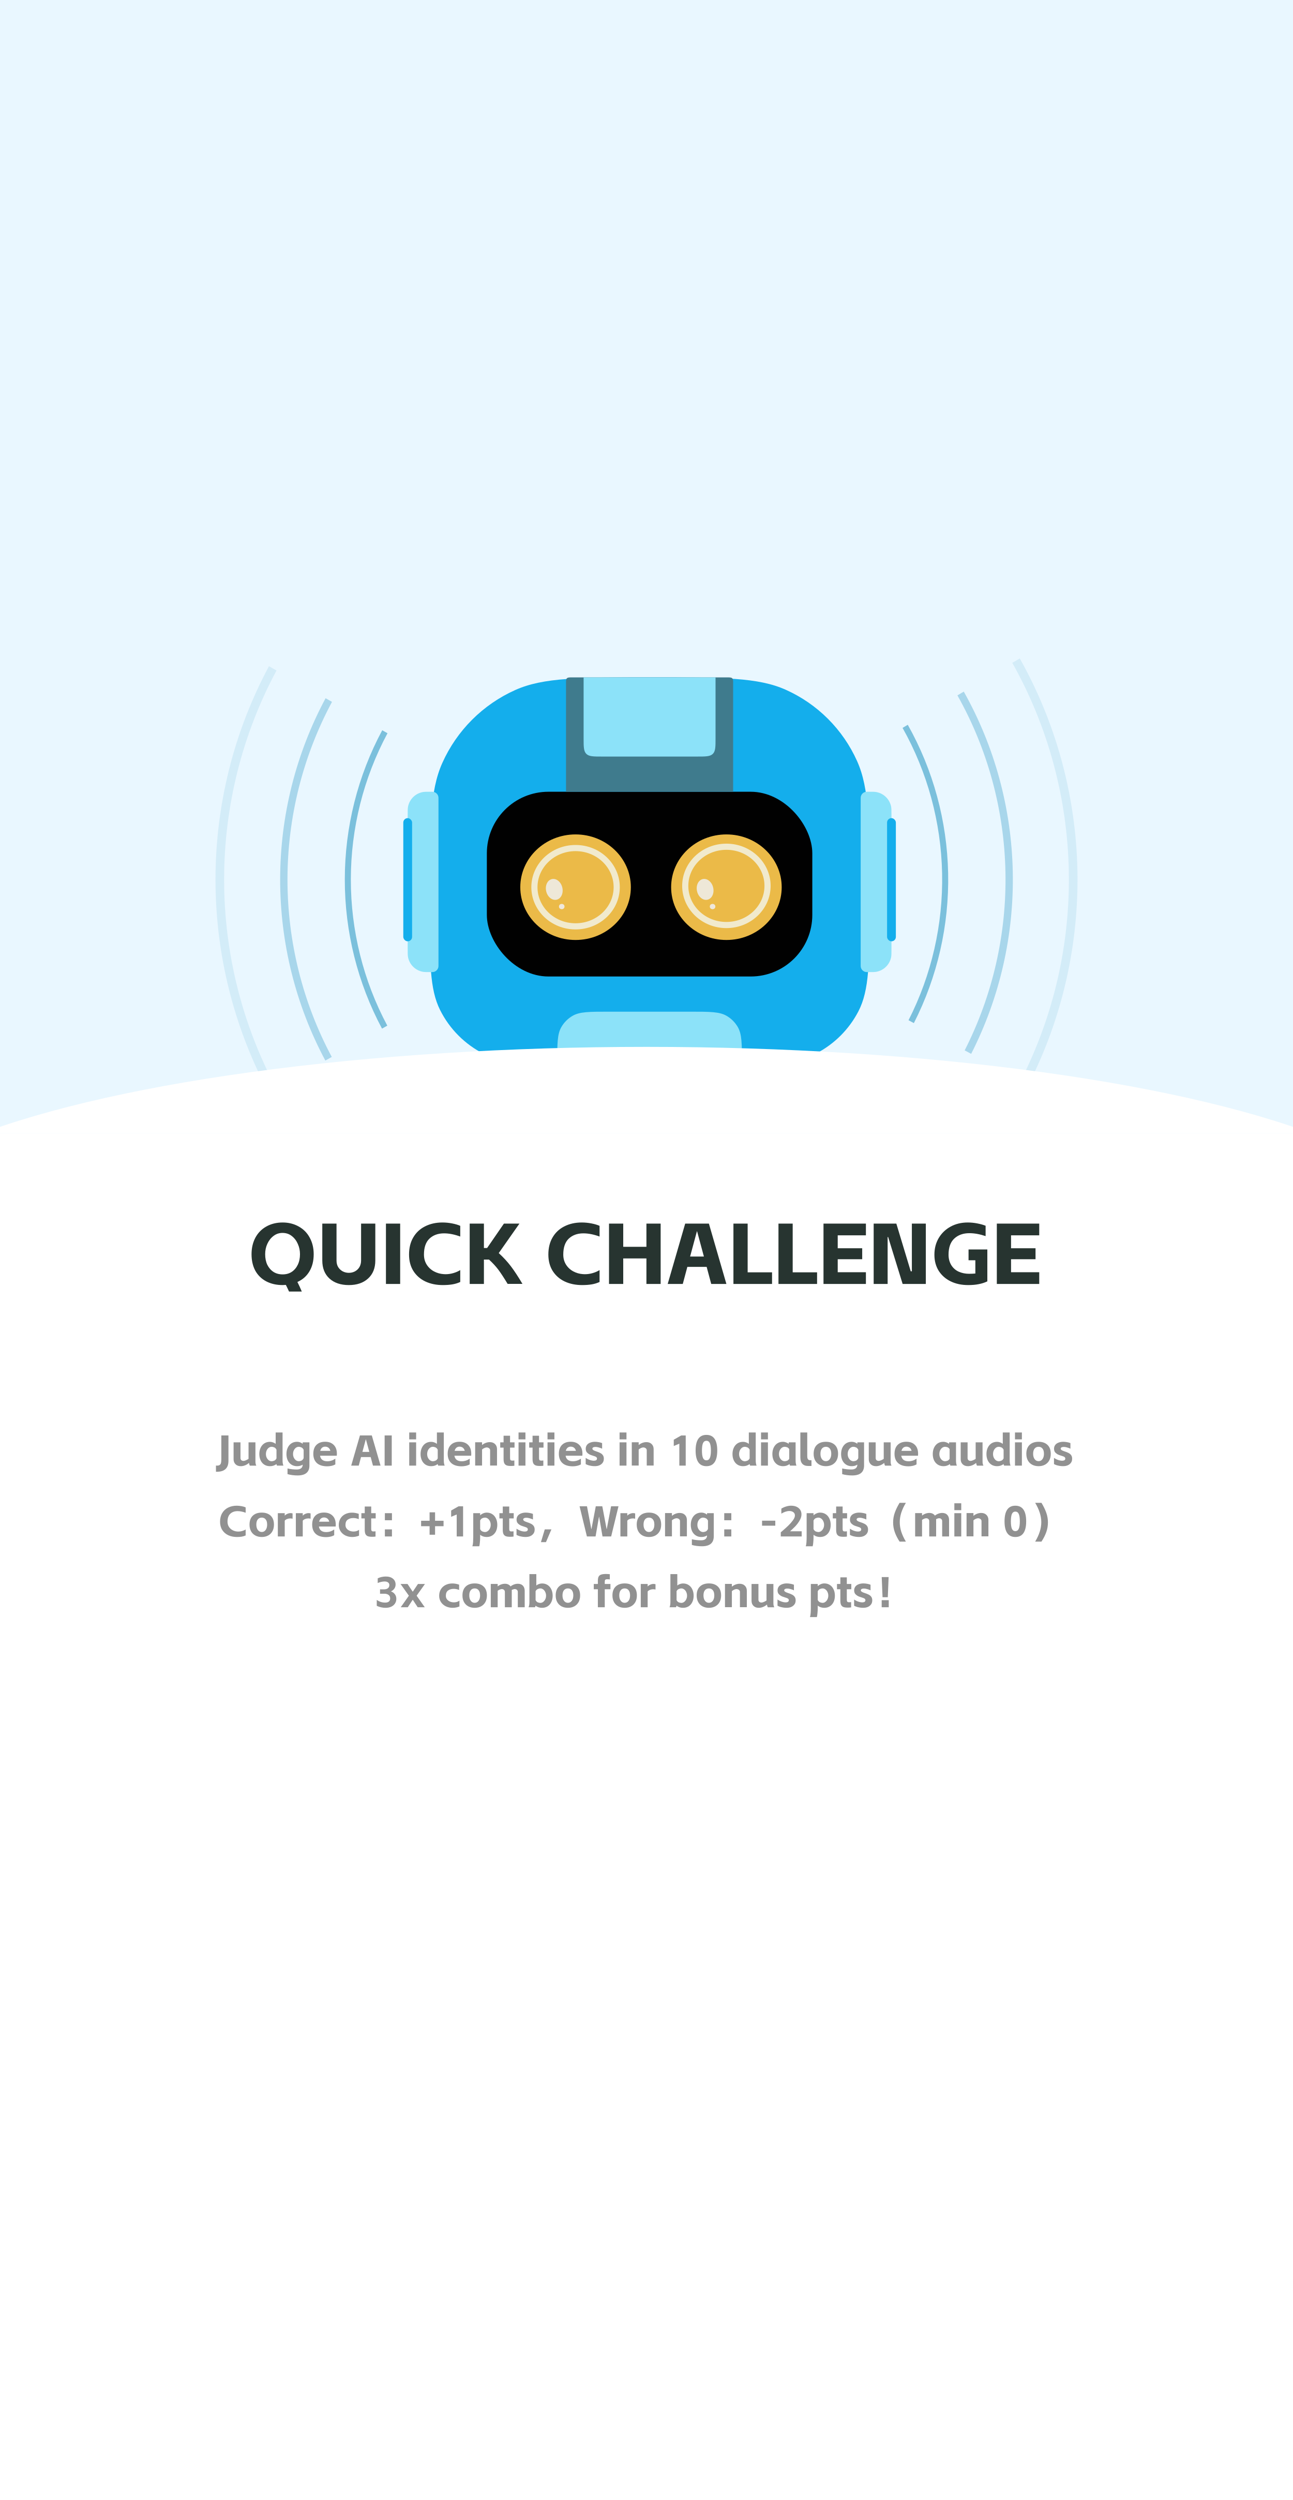 <svg width="420" height="812" viewBox="0 0 420 812" fill="none" xmlns="http://www.w3.org/2000/svg">
<rect x="0" y="0" width="420" height="812" fill="#333333" stroke="none"/>
<g clip-path="url(#clip0_470_1289)">
<rect width="420" height="812" fill="white"/>
<path d="M70.146 475.986C70.23 475.995 70.351 476 70.51 476C70.883 476 71.168 475.93 71.364 475.79C71.569 475.641 71.709 475.421 71.784 475.132C71.858 474.843 71.896 474.451 71.896 473.956V466.2H74.206V474.46C74.206 476.905 72.852 478.081 70.146 477.988V475.986ZM81.151 476.014C81.001 475.734 80.913 475.435 80.885 475.118C80.539 475.426 80.124 475.683 79.639 475.888C79.163 476.084 78.691 476.182 78.225 476.182C77.506 476.182 76.932 475.972 76.503 475.552C76.083 475.132 75.873 474.591 75.873 473.928V468.44H78.113V473.55C78.113 473.821 78.201 474.045 78.379 474.222C78.565 474.39 78.808 474.474 79.107 474.474C79.303 474.474 79.564 474.404 79.891 474.264C80.227 474.124 80.507 473.97 80.731 473.802V468.44H82.971V474.558C82.971 474.866 82.989 475.127 83.027 475.342C83.064 475.547 83.139 475.771 83.251 476.014H81.151ZM87.681 476.182C86.99 476.182 86.384 476.019 85.861 475.692C85.338 475.356 84.937 474.889 84.657 474.292C84.377 473.695 84.237 473.013 84.237 472.248C84.237 471.473 84.377 470.787 84.657 470.19C84.946 469.583 85.348 469.112 85.861 468.776C86.384 468.44 86.99 468.272 87.681 468.272C87.998 468.272 88.316 468.328 88.633 468.44C88.96 468.552 89.263 468.715 89.543 468.93V465.234H91.783V474.25C91.783 474.997 91.876 475.58 92.063 476H89.963C89.898 475.869 89.842 475.701 89.795 475.496C89.207 475.953 88.502 476.182 87.681 476.182ZM86.379 472.248C86.379 472.677 86.463 473.069 86.631 473.424C86.808 473.779 87.037 474.063 87.317 474.278C87.606 474.483 87.91 474.586 88.227 474.586C88.479 474.586 88.754 474.525 89.053 474.404C89.361 474.283 89.613 474.031 89.809 473.648V470.834C89.613 470.442 89.361 470.185 89.053 470.064C88.754 469.943 88.479 469.882 88.227 469.882C87.91 469.882 87.606 469.985 87.317 470.19C87.037 470.395 86.808 470.68 86.631 471.044C86.463 471.408 86.379 471.809 86.379 472.248ZM96.657 479.192C96.088 479.192 95.513 479.155 94.935 479.08C94.365 479.005 93.852 478.898 93.395 478.758V476.924C94.394 477.148 95.392 477.26 96.391 477.26C97.025 477.26 97.506 477.12 97.833 476.84C98.159 476.56 98.323 476.173 98.323 475.678C97.809 476.014 97.198 476.182 96.489 476.182C95.798 476.182 95.192 476.014 94.669 475.678C94.146 475.342 93.745 474.88 93.465 474.292C93.185 473.695 93.045 473.009 93.045 472.234C93.045 471.459 93.185 470.773 93.465 470.176C93.754 469.569 94.156 469.098 94.669 468.762C95.192 468.426 95.798 468.258 96.489 468.258C97.133 468.258 97.744 468.473 98.323 468.902V468.44H100.507V475.972C100.507 478.119 99.224 479.192 96.657 479.192ZM95.187 472.234C95.187 472.663 95.271 473.055 95.439 473.41C95.616 473.765 95.845 474.049 96.125 474.264C96.414 474.469 96.718 474.572 97.035 474.572C97.268 474.572 97.529 474.521 97.819 474.418C98.108 474.306 98.356 474.077 98.561 473.732L98.631 473.452V470.862C98.435 470.461 98.183 470.199 97.875 470.078C97.567 469.947 97.287 469.882 97.035 469.882C96.718 469.882 96.414 469.985 96.125 470.19C95.845 470.395 95.616 470.68 95.439 471.044C95.271 471.399 95.187 471.795 95.187 472.234ZM108.925 475.594C108.57 475.809 108.155 475.967 107.679 476.07C107.212 476.173 106.759 476.224 106.321 476.224C104.827 476.224 103.693 475.869 102.919 475.16C102.153 474.451 101.771 473.457 101.771 472.178C101.771 470.909 102.111 469.938 102.793 469.266C103.483 468.585 104.421 468.244 105.607 468.244C106.783 468.244 107.711 468.585 108.393 469.266C109.083 469.938 109.429 470.909 109.429 472.178C109.429 472.318 109.419 472.519 109.401 472.78H103.955C104.16 473.984 104.949 474.586 106.321 474.586C107.282 474.586 108.15 474.301 108.925 473.732V475.594ZM107.315 471.212C107.193 470.745 106.983 470.4 106.685 470.176C106.386 469.952 106.027 469.84 105.607 469.84C105.215 469.84 104.879 469.957 104.599 470.19C104.328 470.423 104.137 470.764 104.025 471.212H107.315ZM120.407 473.228H117.271L116.529 476H114.079L116.921 466.2H120.771L123.613 476H121.149L120.407 473.228ZM119.959 471.548L118.853 467.446H118.825L117.719 471.548H119.959ZM124.938 466.2H127.248V476H124.938V466.2ZM135.169 468.44V476H132.929V468.44H135.169ZM132.929 465.234H135.169V467.474H132.929V465.234ZM140.057 476.182C139.366 476.182 138.759 476.019 138.237 475.692C137.714 475.356 137.313 474.889 137.033 474.292C136.753 473.695 136.613 473.013 136.613 472.248C136.613 471.473 136.753 470.787 137.033 470.19C137.322 469.583 137.723 469.112 138.237 468.776C138.759 468.44 139.366 468.272 140.057 468.272C140.374 468.272 140.691 468.328 141.009 468.44C141.335 468.552 141.639 468.715 141.919 468.93V465.234H144.159V474.25C144.159 474.997 144.252 475.58 144.439 476H142.339C142.273 475.869 142.217 475.701 142.171 475.496C141.583 475.953 140.878 476.182 140.057 476.182ZM138.755 472.248C138.755 472.677 138.839 473.069 139.007 473.424C139.184 473.779 139.413 474.063 139.693 474.278C139.982 474.483 140.285 474.586 140.603 474.586C140.855 474.586 141.13 474.525 141.429 474.404C141.737 474.283 141.989 474.031 142.185 473.648V470.834C141.989 470.442 141.737 470.185 141.429 470.064C141.13 469.943 140.855 469.882 140.603 469.882C140.285 469.882 139.982 469.985 139.693 470.19C139.413 470.395 139.184 470.68 139.007 471.044C138.839 471.408 138.755 471.809 138.755 472.248ZM152.575 475.594C152.22 475.809 151.805 475.967 151.329 476.07C150.862 476.173 150.409 476.224 149.971 476.224C148.477 476.224 147.343 475.869 146.569 475.16C145.803 474.451 145.421 473.457 145.421 472.178C145.421 470.909 145.761 469.938 146.443 469.266C147.133 468.585 148.071 468.244 149.257 468.244C150.433 468.244 151.361 468.585 152.043 469.266C152.733 469.938 153.079 470.909 153.079 472.178C153.079 472.318 153.069 472.519 153.051 472.78H147.605C147.81 473.984 148.599 474.586 149.971 474.586C150.932 474.586 151.8 474.301 152.575 473.732V475.594ZM150.965 471.212C150.843 470.745 150.633 470.4 150.335 470.176C150.036 469.952 149.677 469.84 149.257 469.84C148.865 469.84 148.529 469.957 148.249 470.19C147.978 470.423 147.787 470.764 147.675 471.212H150.965ZM156.585 468.412V469.322C156.93 469.023 157.322 468.79 157.761 468.622C158.209 468.454 158.652 468.37 159.091 468.37C159.809 468.37 160.379 468.58 160.799 469C161.228 469.42 161.443 469.966 161.443 470.638V475.972H159.203V471.016C159.203 470.745 159.091 470.526 158.867 470.358C158.643 470.181 158.377 470.092 158.069 470.092C157.873 470.092 157.625 470.157 157.327 470.288C157.037 470.419 156.79 470.577 156.585 470.764V475.972H154.345V468.412H156.585ZM163.577 468.44V466.284H165.677V468.44H167.133V470.148H165.677V473.396C165.677 473.667 165.695 473.872 165.733 474.012C165.779 474.152 165.859 474.25 165.971 474.306C166.083 474.353 166.246 474.376 166.461 474.376C166.601 474.376 166.717 474.371 166.811 474.362C166.913 474.353 167.002 474.339 167.077 474.32V476.042C166.685 476.089 166.321 476.112 165.985 476.112C165.341 476.112 164.86 476.047 164.543 475.916C164.225 475.785 163.983 475.561 163.815 475.244C163.656 474.917 163.577 474.455 163.577 473.858V470.148H162.485V468.44H163.577ZM170.678 468.44V476H168.438V468.44H170.678ZM168.438 465.234H170.678V467.474H168.438V465.234ZM172.989 468.44V466.284H175.089V468.44H176.545V470.148H175.089V473.396C175.089 473.667 175.108 473.872 175.145 474.012C175.192 474.152 175.271 474.25 175.383 474.306C175.495 474.353 175.659 474.376 175.873 474.376C176.013 474.376 176.13 474.371 176.223 474.362C176.326 474.353 176.415 474.339 176.489 474.32V476.042C176.097 476.089 175.733 476.112 175.397 476.112C174.753 476.112 174.273 476.047 173.955 475.916C173.638 475.785 173.395 475.561 173.227 475.244C173.069 474.917 172.989 474.455 172.989 473.858V470.148H171.897V468.44H172.989ZM180.09 468.44V476H177.85V468.44H180.09ZM177.85 465.234H180.09V467.474H177.85V465.234ZM188.688 475.594C188.333 475.809 187.918 475.967 187.442 476.07C186.975 476.173 186.523 476.224 186.084 476.224C184.591 476.224 183.457 475.869 182.682 475.16C181.917 474.451 181.534 473.457 181.534 472.178C181.534 470.909 181.875 469.938 182.556 469.266C183.247 468.585 184.185 468.244 185.37 468.244C186.546 468.244 187.475 468.585 188.156 469.266C188.847 469.938 189.192 470.909 189.192 472.178C189.192 472.318 189.183 472.519 189.164 472.78H183.718C183.923 473.984 184.712 474.586 186.084 474.586C187.046 474.586 187.913 474.301 188.688 473.732V475.594ZM187.078 471.212C186.957 470.745 186.747 470.4 186.448 470.176C186.149 469.952 185.79 469.84 185.37 469.84C184.978 469.84 184.642 469.957 184.362 470.19C184.091 470.423 183.9 470.764 183.788 471.212H187.078ZM193.496 476.168C192.927 476.196 192.348 476.149 191.76 476.028C191.181 475.916 190.677 475.739 190.248 475.496V473.48C190.631 473.76 191.088 473.993 191.62 474.18C192.161 474.357 192.637 474.432 193.048 474.404C193.337 474.385 193.547 474.325 193.678 474.222C193.809 474.11 193.883 473.998 193.902 473.886C193.949 473.597 193.879 473.377 193.692 473.228C193.505 473.079 193.155 472.934 192.642 472.794C192.073 472.635 191.62 472.453 191.284 472.248C190.948 472.033 190.691 471.795 190.514 471.534C190.346 471.263 190.262 470.923 190.262 470.512C190.262 470.083 190.374 469.7 190.598 469.364C190.822 469.019 191.177 468.748 191.662 468.552C192.147 468.356 192.67 468.258 193.23 468.258C193.65 468.258 194.075 468.3 194.504 468.384C194.933 468.459 195.293 468.561 195.582 468.692V470.498C195.283 470.349 194.929 470.218 194.518 470.106C194.117 469.985 193.767 469.924 193.468 469.924C192.833 469.924 192.488 470.092 192.432 470.428C192.404 470.624 192.493 470.797 192.698 470.946C192.913 471.095 193.216 471.231 193.608 471.352C194.168 471.529 194.625 471.711 194.98 471.898C195.344 472.085 195.629 472.327 195.834 472.626C196.039 472.925 196.142 473.307 196.142 473.774C196.142 474.465 195.895 475.029 195.4 475.468C194.905 475.897 194.271 476.131 193.496 476.168ZM203.496 468.44V476H201.256V468.44H203.496ZM201.256 465.234H203.496V467.474H201.256V465.234ZM207.46 468.412V469.322C207.805 469.023 208.197 468.79 208.636 468.622C209.084 468.454 209.527 468.37 209.966 468.37C210.685 468.37 211.254 468.58 211.674 469C212.103 469.42 212.318 469.966 212.318 470.638V475.972H210.078V471.016C210.078 470.745 209.966 470.526 209.742 470.358C209.518 470.181 209.252 470.092 208.944 470.092C208.748 470.092 208.501 470.157 208.202 470.288C207.913 470.419 207.665 470.577 207.46 470.764V475.972H205.22V468.412H207.46ZM220.665 468.874L218.859 469.63V467.586L221.267 466.214H222.737V476H220.665V468.874ZM229.468 476.182C227.126 476.182 225.954 474.488 225.954 471.1C225.954 467.712 227.126 466.018 229.468 466.018C231.811 466.018 232.982 467.712 232.982 471.1C232.982 474.488 231.811 476.182 229.468 476.182ZM228.012 471.1C228.012 472.192 228.124 472.995 228.348 473.508C228.582 474.021 228.955 474.278 229.468 474.278C229.982 474.278 230.35 474.021 230.574 473.508C230.808 472.995 230.924 472.192 230.924 471.1C230.924 470.017 230.808 469.219 230.574 468.706C230.35 468.193 229.982 467.936 229.468 467.936C228.955 467.936 228.582 468.193 228.348 468.706C228.124 469.219 228.012 470.017 228.012 471.1ZM241.377 476.182C240.686 476.182 240.08 476.019 239.557 475.692C239.034 475.356 238.633 474.889 238.353 474.292C238.073 473.695 237.933 473.013 237.933 472.248C237.933 471.473 238.073 470.787 238.353 470.19C238.642 469.583 239.044 469.112 239.557 468.776C240.08 468.44 240.686 468.272 241.377 468.272C241.694 468.272 242.012 468.328 242.329 468.44C242.656 468.552 242.959 468.715 243.239 468.93V465.234H245.479V474.25C245.479 474.997 245.572 475.58 245.759 476H243.659C243.594 475.869 243.538 475.701 243.491 475.496C242.903 475.953 242.198 476.182 241.377 476.182ZM240.075 472.248C240.075 472.677 240.159 473.069 240.327 473.424C240.504 473.779 240.733 474.063 241.013 474.278C241.302 474.483 241.606 474.586 241.923 474.586C242.175 474.586 242.45 474.525 242.749 474.404C243.057 474.283 243.309 474.031 243.505 473.648V470.834C243.309 470.442 243.057 470.185 242.749 470.064C242.45 469.943 242.175 469.882 241.923 469.882C241.606 469.882 241.302 469.985 241.013 470.19C240.733 470.395 240.504 470.68 240.327 471.044C240.159 471.408 240.075 471.809 240.075 472.248ZM249.443 468.44V476H247.203V468.44H249.443ZM247.203 465.234H249.443V467.474H247.203V465.234ZM254.387 476.182C253.677 476.182 253.057 476.014 252.525 475.678C252.002 475.342 251.596 474.88 251.307 474.292C251.027 473.704 250.887 473.018 250.887 472.234C250.887 471.459 251.027 470.773 251.307 470.176C251.596 469.569 251.997 469.098 252.511 468.762C253.033 468.426 253.64 468.258 254.331 468.258C254.648 468.258 254.965 468.319 255.283 468.44C255.609 468.552 255.913 468.711 256.193 468.916V468.44H258.433V474.236C258.433 474.992 258.526 475.58 258.713 476H256.613C256.547 475.869 256.491 475.701 256.445 475.496C255.866 475.953 255.18 476.182 254.387 476.182ZM253.029 472.234C253.029 472.663 253.113 473.055 253.281 473.41C253.458 473.765 253.687 474.049 253.967 474.264C254.256 474.469 254.559 474.572 254.877 474.572C255.101 474.572 255.353 474.525 255.633 474.432C255.913 474.329 256.155 474.115 256.361 473.788V470.652C256.155 470.325 255.913 470.115 255.633 470.022C255.362 469.929 255.11 469.882 254.877 469.882C254.559 469.882 254.256 469.985 253.967 470.19C253.687 470.395 253.458 470.68 253.281 471.044C253.113 471.399 253.029 471.795 253.029 472.234ZM262.523 476.112C261.683 476.112 261.048 475.879 260.619 475.412C260.189 474.936 259.975 474.241 259.975 473.326V465.234H262.215V472.766C262.215 473.139 262.243 473.424 262.299 473.62C262.355 473.816 262.448 473.965 262.579 474.068C262.681 474.152 262.793 474.208 262.915 474.236C263.045 474.255 263.269 474.264 263.587 474.264V476.112H262.523ZM268.268 476.182C267.474 476.182 266.774 476.019 266.168 475.692C265.57 475.365 265.108 474.903 264.782 474.306C264.455 473.699 264.292 472.985 264.292 472.164C264.292 470.904 264.646 469.938 265.356 469.266C266.065 468.594 267.036 468.258 268.268 468.258C269.49 468.258 270.456 468.594 271.166 469.266C271.875 469.938 272.23 470.904 272.23 472.164C272.23 472.985 272.066 473.699 271.74 474.306C271.413 474.903 270.951 475.365 270.354 475.692C269.756 476.019 269.061 476.182 268.268 476.182ZM266.504 472.164C266.504 472.883 266.667 473.461 266.994 473.9C267.32 474.339 267.745 474.558 268.268 474.558C268.79 474.558 269.21 474.339 269.528 473.9C269.854 473.461 270.018 472.883 270.018 472.164C270.018 471.417 269.859 470.853 269.542 470.47C269.234 470.078 268.809 469.882 268.268 469.882C267.726 469.882 267.297 470.078 266.98 470.47C266.662 470.853 266.504 471.417 266.504 472.164ZM276.821 479.192C276.252 479.192 275.678 479.155 275.099 479.08C274.53 479.005 274.016 478.898 273.559 478.758V476.924C274.558 477.148 275.556 477.26 276.555 477.26C277.19 477.26 277.67 477.12 277.997 476.84C278.324 476.56 278.487 476.173 278.487 475.678C277.974 476.014 277.362 476.182 276.653 476.182C275.962 476.182 275.356 476.014 274.833 475.678C274.31 475.342 273.909 474.88 273.629 474.292C273.349 473.695 273.209 473.009 273.209 472.234C273.209 471.459 273.349 470.773 273.629 470.176C273.918 469.569 274.32 469.098 274.833 468.762C275.356 468.426 275.962 468.258 276.653 468.258C277.297 468.258 277.908 468.473 278.487 468.902V468.44H280.671V475.972C280.671 478.119 279.388 479.192 276.821 479.192ZM275.351 472.234C275.351 472.663 275.435 473.055 275.603 473.41C275.78 473.765 276.009 474.049 276.289 474.264C276.578 474.469 276.882 474.572 277.199 474.572C277.432 474.572 277.694 474.521 277.983 474.418C278.272 474.306 278.52 474.077 278.725 473.732L278.795 473.452V470.862C278.599 470.461 278.347 470.199 278.039 470.078C277.731 469.947 277.451 469.882 277.199 469.882C276.882 469.882 276.578 469.985 276.289 470.19C276.009 470.395 275.78 470.68 275.603 471.044C275.435 471.399 275.351 471.795 275.351 472.234ZM287.479 476.014C287.33 475.734 287.241 475.435 287.213 475.118C286.868 475.426 286.452 475.683 285.967 475.888C285.491 476.084 285.02 476.182 284.553 476.182C283.834 476.182 283.26 475.972 282.831 475.552C282.411 475.132 282.201 474.591 282.201 473.928V468.44H284.441V473.55C284.441 473.821 284.53 474.045 284.707 474.222C284.894 474.39 285.136 474.474 285.435 474.474C285.631 474.474 285.892 474.404 286.219 474.264C286.555 474.124 286.835 473.97 287.059 473.802V468.44H289.299V474.558C289.299 474.866 289.318 475.127 289.355 475.342C289.392 475.547 289.467 475.771 289.579 476.014H287.479ZM297.719 475.594C297.365 475.809 296.949 475.967 296.473 476.07C296.007 476.173 295.554 476.224 295.115 476.224C293.622 476.224 292.488 475.869 291.713 475.16C290.948 474.451 290.565 473.457 290.565 472.178C290.565 470.909 290.906 469.938 291.587 469.266C292.278 468.585 293.216 468.244 294.401 468.244C295.577 468.244 296.506 468.585 297.187 469.266C297.878 469.938 298.223 470.909 298.223 472.178C298.223 472.318 298.214 472.519 298.195 472.78H292.749C292.955 473.984 293.743 474.586 295.115 474.586C296.077 474.586 296.945 474.301 297.719 473.732V475.594ZM296.109 471.212C295.988 470.745 295.778 470.4 295.479 470.176C295.181 469.952 294.821 469.84 294.401 469.84C294.009 469.84 293.673 469.957 293.393 470.19C293.123 470.423 292.931 470.764 292.819 471.212H296.109ZM306.486 476.182C305.776 476.182 305.156 476.014 304.624 475.678C304.101 475.342 303.695 474.88 303.406 474.292C303.126 473.704 302.986 473.018 302.986 472.234C302.986 471.459 303.126 470.773 303.406 470.176C303.695 469.569 304.096 469.098 304.61 468.762C305.132 468.426 305.739 468.258 306.43 468.258C306.747 468.258 307.064 468.319 307.382 468.44C307.708 468.552 308.012 468.711 308.292 468.916V468.44H310.532V474.236C310.532 474.992 310.625 475.58 310.812 476H308.712C308.646 475.869 308.59 475.701 308.544 475.496C307.965 475.953 307.279 476.182 306.486 476.182ZM305.128 472.234C305.128 472.663 305.212 473.055 305.38 473.41C305.557 473.765 305.786 474.049 306.066 474.264C306.355 474.469 306.658 474.572 306.976 474.572C307.2 474.572 307.452 474.525 307.732 474.432C308.012 474.329 308.254 474.115 308.46 473.788V470.652C308.254 470.325 308.012 470.115 307.732 470.022C307.461 469.929 307.209 469.882 306.976 469.882C306.658 469.882 306.355 469.985 306.066 470.19C305.786 470.395 305.557 470.68 305.38 471.044C305.212 471.399 305.128 471.795 305.128 472.234ZM317.338 476.014C317.188 475.734 317.1 475.435 317.072 475.118C316.726 475.426 316.311 475.683 315.826 475.888C315.35 476.084 314.878 476.182 314.412 476.182C313.693 476.182 313.119 475.972 312.69 475.552C312.27 475.132 312.06 474.591 312.06 473.928V468.44H314.3V473.55C314.3 473.821 314.388 474.045 314.566 474.222C314.752 474.39 314.995 474.474 315.294 474.474C315.49 474.474 315.751 474.404 316.078 474.264C316.414 474.124 316.694 473.97 316.918 473.802V468.44H319.158V474.558C319.158 474.866 319.176 475.127 319.214 475.342C319.251 475.547 319.326 475.771 319.438 476.014H317.338ZM323.868 476.182C323.177 476.182 322.571 476.019 322.048 475.692C321.525 475.356 321.124 474.889 320.844 474.292C320.564 473.695 320.424 473.013 320.424 472.248C320.424 471.473 320.564 470.787 320.844 470.19C321.133 469.583 321.535 469.112 322.048 468.776C322.571 468.44 323.177 468.272 323.868 468.272C324.185 468.272 324.503 468.328 324.82 468.44C325.147 468.552 325.45 468.715 325.73 468.93V465.234H327.97V474.25C327.97 474.997 328.063 475.58 328.25 476H326.15C326.085 475.869 326.029 475.701 325.982 475.496C325.394 475.953 324.689 476.182 323.868 476.182ZM322.566 472.248C322.566 472.677 322.65 473.069 322.818 473.424C322.995 473.779 323.224 474.063 323.504 474.278C323.793 474.483 324.097 474.586 324.414 474.586C324.666 474.586 324.941 474.525 325.24 474.404C325.548 474.283 325.8 474.031 325.996 473.648V470.834C325.8 470.442 325.548 470.185 325.24 470.064C324.941 469.943 324.666 469.882 324.414 469.882C324.097 469.882 323.793 469.985 323.504 470.19C323.224 470.395 322.995 470.68 322.818 471.044C322.65 471.408 322.566 471.809 322.566 472.248ZM331.934 468.44V476H329.694V468.44H331.934ZM329.694 465.234H331.934V467.474H329.694V465.234ZM337.354 476.182C336.56 476.182 335.86 476.019 335.254 475.692C334.656 475.365 334.194 474.903 333.868 474.306C333.541 473.699 333.378 472.985 333.378 472.164C333.378 470.904 333.732 469.938 334.442 469.266C335.151 468.594 336.122 468.258 337.354 468.258C338.576 468.258 339.542 468.594 340.252 469.266C340.961 469.938 341.316 470.904 341.316 472.164C341.316 472.985 341.152 473.699 340.826 474.306C340.499 474.903 340.037 475.365 339.44 475.692C338.842 476.019 338.147 476.182 337.354 476.182ZM335.59 472.164C335.59 472.883 335.753 473.461 336.08 473.9C336.406 474.339 336.831 474.558 337.354 474.558C337.876 474.558 338.296 474.339 338.614 473.9C338.94 473.461 339.104 472.883 339.104 472.164C339.104 471.417 338.945 470.853 338.628 470.47C338.32 470.078 337.895 469.882 337.354 469.882C336.812 469.882 336.383 470.078 336.066 470.47C335.748 470.853 335.59 471.417 335.59 472.164ZM345.613 476.168C345.044 476.196 344.465 476.149 343.877 476.028C343.299 475.916 342.795 475.739 342.365 475.496V473.48C342.748 473.76 343.205 473.993 343.737 474.18C344.279 474.357 344.755 474.432 345.165 474.404C345.455 474.385 345.665 474.325 345.795 474.222C345.926 474.11 346.001 473.998 346.019 473.886C346.066 473.597 345.996 473.377 345.809 473.228C345.623 473.079 345.273 472.934 344.759 472.794C344.19 472.635 343.737 472.453 343.401 472.248C343.065 472.033 342.809 471.795 342.631 471.534C342.463 471.263 342.379 470.923 342.379 470.512C342.379 470.083 342.491 469.7 342.715 469.364C342.939 469.019 343.294 468.748 343.779 468.552C344.265 468.356 344.787 468.258 345.347 468.258C345.767 468.258 346.192 468.3 346.621 468.384C347.051 468.459 347.41 468.561 347.699 468.692V470.498C347.401 470.349 347.046 470.218 346.635 470.106C346.234 469.985 345.884 469.924 345.585 469.924C344.951 469.924 344.605 470.092 344.549 470.428C344.521 470.624 344.61 470.797 344.815 470.946C345.03 471.095 345.333 471.231 345.725 471.352C346.285 471.529 346.743 471.711 347.097 471.898C347.461 472.085 347.746 472.327 347.951 472.626C348.157 472.925 348.259 473.307 348.259 473.774C348.259 474.465 348.012 475.029 347.517 475.468C347.023 475.897 346.388 476.131 345.613 476.168ZM76.967 499.182C75.903 499.182 74.956 498.986 74.125 498.594C73.303 498.202 72.655 497.633 72.179 496.886C71.712 496.139 71.479 495.253 71.479 494.226C71.479 493.143 71.707 492.215 72.165 491.44C72.622 490.656 73.261 490.059 74.083 489.648C74.904 489.228 75.842 489.018 76.897 489.018C77.419 489.018 77.947 489.069 78.479 489.172C79.011 489.275 79.45 489.405 79.795 489.564V491.3C78.852 490.955 77.975 490.782 77.163 490.782C76.192 490.782 75.403 491.067 74.797 491.636C74.2 492.205 73.901 493.069 73.901 494.226C73.901 494.842 74.05 495.388 74.349 495.864C74.647 496.331 75.04 496.695 75.525 496.956C76.01 497.217 76.533 497.367 77.093 497.404L77.401 497.418C77.83 497.418 78.255 497.357 78.675 497.236C79.095 497.115 79.468 496.951 79.795 496.746V498.678C79.394 498.865 78.964 498.995 78.507 499.07C78.059 499.145 77.546 499.182 76.967 499.182ZM85.025 499.182C84.232 499.182 83.532 499.019 82.925 498.692C82.328 498.365 81.866 497.903 81.539 497.306C81.213 496.699 81.049 495.985 81.049 495.164C81.049 493.904 81.404 492.938 82.113 492.266C82.823 491.594 83.793 491.258 85.025 491.258C86.248 491.258 87.214 491.594 87.923 492.266C88.632 492.938 88.987 493.904 88.987 495.164C88.987 495.985 88.824 496.699 88.497 497.306C88.171 497.903 87.709 498.365 87.111 498.692C86.514 499.019 85.819 499.182 85.025 499.182ZM83.261 495.164C83.261 495.883 83.424 496.461 83.751 496.9C84.078 497.339 84.502 497.558 85.025 497.558C85.548 497.558 85.968 497.339 86.285 496.9C86.612 496.461 86.775 495.883 86.775 495.164C86.775 494.417 86.617 493.853 86.299 493.47C85.991 493.078 85.567 492.882 85.025 492.882C84.484 492.882 84.055 493.078 83.737 493.47C83.42 493.853 83.261 494.417 83.261 495.164ZM92.487 491.44V492.252C92.729 491.991 93.019 491.79 93.355 491.65C93.7 491.501 94.04 491.426 94.376 491.426C94.61 491.426 94.829 491.459 95.034 491.524V493.246C94.773 493.181 94.526 493.148 94.293 493.148C93.938 493.148 93.602 493.209 93.284 493.33C92.967 493.442 92.701 493.624 92.487 493.876V499H90.246V491.44H92.487ZM98.341 491.44V492.252C98.584 491.991 98.873 491.79 99.209 491.65C99.555 491.501 99.895 491.426 100.231 491.426C100.465 491.426 100.684 491.459 100.889 491.524V493.246C100.628 493.181 100.381 493.148 100.147 493.148C99.793 493.148 99.457 493.209 99.139 493.33C98.822 493.442 98.556 493.624 98.341 493.876V499H96.101V491.44H98.341ZM108.557 498.594C108.202 498.809 107.787 498.967 107.311 499.07C106.844 499.173 106.391 499.224 105.953 499.224C104.459 499.224 103.325 498.869 102.551 498.16C101.785 497.451 101.403 496.457 101.403 495.178C101.403 493.909 101.743 492.938 102.425 492.266C103.115 491.585 104.053 491.244 105.239 491.244C106.415 491.244 107.343 491.585 108.025 492.266C108.715 492.938 109.061 493.909 109.061 495.178C109.061 495.318 109.051 495.519 109.033 495.78H103.587C103.792 496.984 104.581 497.586 105.953 497.586C106.914 497.586 107.782 497.301 108.557 496.732V498.594ZM106.947 494.212C106.825 493.745 106.615 493.4 106.317 493.176C106.018 492.952 105.659 492.84 105.239 492.84C104.847 492.84 104.511 492.957 104.231 493.19C103.96 493.423 103.769 493.764 103.657 494.212H106.947ZM116.627 498.748C115.908 499.037 115.171 499.182 114.415 499.182C113.621 499.182 112.889 499.023 112.217 498.706C111.554 498.379 111.027 497.922 110.635 497.334C110.243 496.737 110.047 496.051 110.047 495.276C110.047 494.464 110.233 493.755 110.607 493.148C110.98 492.541 111.489 492.079 112.133 491.762C112.786 491.435 113.514 491.272 114.317 491.272C115.045 491.272 115.782 491.403 116.529 491.664V493.386C115.959 493.143 115.376 493.022 114.779 493.022C114.041 493.022 113.43 493.199 112.945 493.554C112.459 493.899 112.217 494.473 112.217 495.276C112.217 495.733 112.343 496.121 112.595 496.438C112.847 496.755 113.173 496.998 113.575 497.166C113.976 497.325 114.401 497.404 114.849 497.404C115.194 497.404 115.521 497.357 115.829 497.264C116.146 497.161 116.412 497.021 116.627 496.844V498.748ZM118.479 491.44V489.284H120.579V491.44H122.035V493.148H120.579V496.396C120.579 496.667 120.597 496.872 120.635 497.012C120.681 497.152 120.761 497.25 120.873 497.306C120.985 497.353 121.148 497.376 121.363 497.376C121.503 497.376 121.619 497.371 121.713 497.362C121.815 497.353 121.904 497.339 121.979 497.32V499.042C121.587 499.089 121.223 499.112 120.887 499.112C120.243 499.112 119.762 499.047 119.445 498.916C119.127 498.785 118.885 498.561 118.717 498.244C118.558 497.917 118.479 497.455 118.479 496.858V493.148H117.387V491.44H118.479ZM127.315 496.704V499H125.019V496.704H127.315ZM125.019 491.44H127.315V493.736H125.019V491.44ZM141.321 495.682V498.44H139.543V495.682H136.785V493.904H139.543V491.16H141.321V493.904H144.079V495.682H141.321ZM148.35 491.874L146.544 492.63V490.586L148.952 489.214H150.422V499H148.35V491.874ZM153.444 502.192C153.556 501.875 153.631 501.431 153.668 500.862C153.705 500.293 153.724 499.775 153.724 499.308V491.44H155.964V492.14C156.272 491.86 156.608 491.645 156.972 491.496C157.345 491.337 157.719 491.258 158.092 491.258C158.783 491.258 159.385 491.426 159.898 491.762C160.421 492.098 160.822 492.569 161.102 493.176C161.391 493.773 161.536 494.459 161.536 495.234C161.536 496.009 161.396 496.695 161.116 497.292C160.836 497.88 160.435 498.342 159.912 498.678C159.389 499.014 158.783 499.182 158.092 499.182C157.252 499.182 156.543 498.939 155.964 498.454V499.308C155.964 499.803 155.936 500.33 155.88 500.89C155.833 501.459 155.768 501.893 155.684 502.192H153.444ZM155.964 496.634C156.16 497.017 156.407 497.269 156.706 497.39C157.014 497.511 157.294 497.572 157.546 497.572C157.863 497.572 158.162 497.469 158.442 497.264C158.731 497.049 158.96 496.765 159.128 496.41C159.305 496.055 159.394 495.663 159.394 495.234C159.394 494.795 159.305 494.399 159.128 494.044C158.96 493.68 158.731 493.395 158.442 493.19C158.162 492.985 157.863 492.882 157.546 492.882C157.294 492.882 157.014 492.943 156.706 493.064C156.407 493.185 156.16 493.437 155.964 493.82V496.634ZM163.311 491.44V489.284H165.411V491.44H166.867V493.148H165.411V496.396C165.411 496.667 165.43 496.872 165.467 497.012C165.514 497.152 165.593 497.25 165.705 497.306C165.817 497.353 165.981 497.376 166.195 497.376C166.335 497.376 166.452 497.371 166.545 497.362C166.648 497.353 166.737 497.339 166.811 497.32V499.042C166.419 499.089 166.055 499.112 165.719 499.112C165.075 499.112 164.595 499.047 164.277 498.916C163.96 498.785 163.717 498.561 163.549 498.244C163.391 497.917 163.311 497.455 163.311 496.858V493.148H162.219V491.44H163.311ZM171.028 499.168C170.459 499.196 169.88 499.149 169.292 499.028C168.714 498.916 168.21 498.739 167.78 498.496V496.48C168.163 496.76 168.62 496.993 169.152 497.18C169.694 497.357 170.17 497.432 170.58 497.404C170.87 497.385 171.08 497.325 171.21 497.222C171.341 497.11 171.416 496.998 171.434 496.886C171.481 496.597 171.411 496.377 171.224 496.228C171.038 496.079 170.688 495.934 170.174 495.794C169.605 495.635 169.152 495.453 168.816 495.248C168.48 495.033 168.224 494.795 168.046 494.534C167.878 494.263 167.794 493.923 167.794 493.512C167.794 493.083 167.906 492.7 168.13 492.364C168.354 492.019 168.709 491.748 169.194 491.552C169.68 491.356 170.202 491.258 170.762 491.258C171.182 491.258 171.607 491.3 172.036 491.384C172.466 491.459 172.825 491.561 173.114 491.692V493.498C172.816 493.349 172.461 493.218 172.05 493.106C171.649 492.985 171.299 492.924 171 492.924C170.366 492.924 170.02 493.092 169.964 493.428C169.936 493.624 170.025 493.797 170.23 493.946C170.445 494.095 170.748 494.231 171.14 494.352C171.7 494.529 172.158 494.711 172.512 494.898C172.876 495.085 173.161 495.327 173.366 495.626C173.572 495.925 173.674 496.307 173.674 496.774C173.674 497.465 173.427 498.029 172.932 498.468C172.438 498.897 171.803 499.131 171.028 499.168ZM176.957 496.704H179.113L177.349 500.848H175.711L176.957 496.704ZM194.617 492.658H194.561L193.455 499H190.641L188.261 489.2H190.669L192.069 496.592H192.125L193.525 489.2H195.639L197.039 496.592H197.095L198.495 489.2H200.903L198.523 499H195.709L194.617 492.658ZM203.764 491.44V492.252C204.006 491.991 204.296 491.79 204.632 491.65C204.977 491.501 205.318 491.426 205.654 491.426C205.887 491.426 206.106 491.459 206.312 491.524V493.246C206.05 493.181 205.803 493.148 205.57 493.148C205.215 493.148 204.879 493.209 204.562 493.33C204.244 493.442 203.978 493.624 203.764 493.876V499H201.524V491.44H203.764ZM210.801 499.182C210.008 499.182 209.308 499.019 208.701 498.692C208.104 498.365 207.642 497.903 207.315 497.306C206.988 496.699 206.825 495.985 206.825 495.164C206.825 493.904 207.18 492.938 207.889 492.266C208.598 491.594 209.569 491.258 210.801 491.258C212.024 491.258 212.99 491.594 213.699 492.266C214.408 492.938 214.763 493.904 214.763 495.164C214.763 495.985 214.6 496.699 214.273 497.306C213.946 497.903 213.484 498.365 212.887 498.692C212.29 499.019 211.594 499.182 210.801 499.182ZM209.037 495.164C209.037 495.883 209.2 496.461 209.527 496.9C209.854 497.339 210.278 497.558 210.801 497.558C211.324 497.558 211.744 497.339 212.061 496.9C212.388 496.461 212.551 495.883 212.551 495.164C212.551 494.417 212.392 493.853 212.075 493.47C211.767 493.078 211.342 492.882 210.801 492.882C210.26 492.882 209.83 493.078 209.513 493.47C209.196 493.853 209.037 494.417 209.037 495.164ZM218.262 491.412V492.322C218.608 492.023 219 491.79 219.438 491.622C219.886 491.454 220.33 491.37 220.768 491.37C221.487 491.37 222.056 491.58 222.476 492C222.906 492.42 223.12 492.966 223.12 493.638V498.972H220.88V494.016C220.88 493.745 220.768 493.526 220.544 493.358C220.32 493.181 220.054 493.092 219.746 493.092C219.55 493.092 219.303 493.157 219.004 493.288C218.715 493.419 218.468 493.577 218.262 493.764V498.972H216.022V491.412H218.262ZM227.998 502.192C227.429 502.192 226.855 502.155 226.276 502.08C225.707 502.005 225.194 501.898 224.736 501.758V499.924C225.735 500.148 226.734 500.26 227.732 500.26C228.367 500.26 228.848 500.12 229.174 499.84C229.501 499.56 229.664 499.173 229.664 498.678C229.151 499.014 228.54 499.182 227.83 499.182C227.14 499.182 226.533 499.014 226.01 498.678C225.488 498.342 225.086 497.88 224.806 497.292C224.526 496.695 224.386 496.009 224.386 495.234C224.386 494.459 224.526 493.773 224.806 493.176C225.096 492.569 225.497 492.098 226.01 491.762C226.533 491.426 227.14 491.258 227.83 491.258C228.474 491.258 229.086 491.473 229.664 491.902V491.44H231.848V498.972C231.848 501.119 230.565 502.192 227.998 502.192ZM226.528 495.234C226.528 495.663 226.612 496.055 226.78 496.41C226.958 496.765 227.186 497.049 227.466 497.264C227.756 497.469 228.059 497.572 228.376 497.572C228.61 497.572 228.871 497.521 229.16 497.418C229.45 497.306 229.697 497.077 229.902 496.732L229.972 496.452V493.862C229.776 493.461 229.524 493.199 229.216 493.078C228.908 492.947 228.628 492.882 228.376 492.882C228.059 492.882 227.756 492.985 227.466 493.19C227.186 493.395 226.958 493.68 226.78 494.044C226.612 494.399 226.528 494.795 226.528 495.234ZM237.55 496.704V499H235.254V496.704H237.55ZM235.254 491.44H237.55V493.736H235.254V491.44ZM251.835 493.89V495.514H247.537V493.89H251.835ZM254.151 497.208C254.879 496.583 255.519 496.004 256.069 495.472C256.62 494.94 257.115 494.375 257.553 493.778C257.992 493.171 258.211 492.644 258.211 492.196C258.211 491.739 258.043 491.384 257.707 491.132C257.371 490.871 256.933 490.74 256.391 490.74C256.009 490.74 255.589 490.815 255.131 490.964C254.683 491.113 254.24 491.323 253.801 491.594V489.97C254.249 489.69 254.753 489.461 255.313 489.284C255.883 489.107 256.424 489.018 256.937 489.018C257.983 489.018 258.809 489.275 259.415 489.788C260.031 490.292 260.339 490.983 260.339 491.86C260.339 492.485 260.129 493.157 259.709 493.876C259.289 494.585 258.809 495.22 258.267 495.78C257.726 496.331 257.082 496.937 256.335 497.6L255.929 497.32H260.409V499H253.619V497.656L254.151 497.208ZM261.737 502.192C261.849 501.875 261.924 501.431 261.961 500.862C261.999 500.293 262.017 499.775 262.017 499.308V491.44H264.257V492.14C264.565 491.86 264.901 491.645 265.265 491.496C265.639 491.337 266.012 491.258 266.385 491.258C267.076 491.258 267.678 491.426 268.191 491.762C268.714 492.098 269.115 492.569 269.395 493.176C269.685 493.773 269.829 494.459 269.829 495.234C269.829 496.009 269.689 496.695 269.409 497.292C269.129 497.88 268.728 498.342 268.205 498.678C267.683 499.014 267.076 499.182 266.385 499.182C265.545 499.182 264.836 498.939 264.257 498.454V499.308C264.257 499.803 264.229 500.33 264.173 500.89C264.127 501.459 264.061 501.893 263.977 502.192H261.737ZM264.257 496.634C264.453 497.017 264.701 497.269 264.999 497.39C265.307 497.511 265.587 497.572 265.839 497.572C266.157 497.572 266.455 497.469 266.735 497.264C267.025 497.049 267.253 496.765 267.421 496.41C267.599 496.055 267.687 495.663 267.687 495.234C267.687 494.795 267.599 494.399 267.421 494.044C267.253 493.68 267.025 493.395 266.735 493.19C266.455 492.985 266.157 492.882 265.839 492.882C265.587 492.882 265.307 492.943 264.999 493.064C264.701 493.185 264.453 493.437 264.257 493.82V496.634ZM271.605 491.44V489.284H273.705V491.44H275.161V493.148H273.705V496.396C273.705 496.667 273.723 496.872 273.761 497.012C273.807 497.152 273.887 497.25 273.999 497.306C274.111 497.353 274.274 497.376 274.489 497.376C274.629 497.376 274.745 497.371 274.839 497.362C274.941 497.353 275.03 497.339 275.105 497.32V499.042C274.713 499.089 274.349 499.112 274.013 499.112C273.369 499.112 272.888 499.047 272.571 498.916C272.253 498.785 272.011 498.561 271.843 498.244C271.684 497.917 271.605 497.455 271.605 496.858V493.148H270.513V491.44H271.605ZM279.322 499.168C278.752 499.196 278.174 499.149 277.586 499.028C277.007 498.916 276.503 498.739 276.074 498.496V496.48C276.456 496.76 276.914 496.993 277.446 497.18C277.987 497.357 278.463 497.432 278.874 497.404C279.163 497.385 279.373 497.325 279.504 497.222C279.634 497.11 279.709 496.998 279.728 496.886C279.774 496.597 279.704 496.377 279.518 496.228C279.331 496.079 278.981 495.934 278.468 495.794C277.898 495.635 277.446 495.453 277.11 495.248C276.774 495.033 276.517 494.795 276.34 494.534C276.172 494.263 276.088 493.923 276.088 493.512C276.088 493.083 276.2 492.7 276.424 492.364C276.648 492.019 277.002 491.748 277.488 491.552C277.973 491.356 278.496 491.258 279.056 491.258C279.476 491.258 279.9 491.3 280.33 491.384C280.759 491.459 281.118 491.561 281.408 491.692V493.498C281.109 493.349 280.754 493.218 280.344 493.106C279.942 492.985 279.592 492.924 279.294 492.924C278.659 492.924 278.314 493.092 278.258 493.428C278.23 493.624 278.318 493.797 278.524 493.946C278.738 494.095 279.042 494.231 279.434 494.352C279.994 494.529 280.451 494.711 280.806 494.898C281.17 495.085 281.454 495.327 281.66 495.626C281.865 495.925 281.968 496.307 281.968 496.774C281.968 497.465 281.72 498.029 281.226 498.468C280.731 498.897 280.096 499.131 279.322 499.168ZM292.209 500.68C291.518 499.625 290.995 498.594 290.641 497.586C290.286 496.578 290.109 495.533 290.109 494.45C290.109 493.367 290.286 492.322 290.641 491.314C290.995 490.306 291.518 489.228 292.209 488.08H294.253C293.59 489.191 293.091 490.264 292.755 491.3C292.428 492.336 292.265 493.363 292.265 494.38C292.265 495.397 292.428 496.424 292.755 497.46C293.091 498.496 293.59 499.569 294.253 500.68H292.209ZM299.503 491.426V492.224C299.839 491.953 300.212 491.743 300.623 491.594C301.033 491.445 301.449 491.37 301.869 491.37C302.289 491.37 302.653 491.449 302.961 491.608C303.269 491.757 303.511 491.967 303.689 492.238C304.034 491.958 304.412 491.743 304.823 491.594C305.233 491.445 305.649 491.37 306.069 491.37C306.778 491.37 307.324 491.58 307.707 492C308.089 492.42 308.281 492.966 308.281 493.638V499H306.041V494.016C306.041 493.745 305.947 493.526 305.761 493.358C305.583 493.181 305.345 493.092 305.047 493.092C304.916 493.092 304.762 493.12 304.585 493.176C304.407 493.232 304.235 493.307 304.067 493.4C304.076 493.456 304.081 493.535 304.081 493.638V499H301.841V494.016C301.841 493.745 301.747 493.526 301.561 493.358C301.383 493.181 301.145 493.092 300.847 493.092C300.669 493.092 300.45 493.143 300.189 493.246C299.927 493.349 299.699 493.484 299.503 493.652V499H297.263V491.426H299.503ZM312.239 491.44V499H309.999V491.44H312.239ZM309.999 488.234H312.239V490.474H309.999V488.234ZM316.203 491.412V492.322C316.548 492.023 316.94 491.79 317.379 491.622C317.827 491.454 318.27 491.37 318.709 491.37C319.427 491.37 319.997 491.58 320.417 492C320.846 492.42 321.061 492.966 321.061 493.638V498.972H318.821V494.016C318.821 493.745 318.709 493.526 318.485 493.358C318.261 493.181 317.995 493.092 317.687 493.092C317.491 493.092 317.243 493.157 316.945 493.288C316.655 493.419 316.408 493.577 316.203 493.764V498.972H313.963V491.412H316.203ZM329.813 499.182C327.471 499.182 326.299 497.488 326.299 494.1C326.299 490.712 327.471 489.018 329.813 489.018C332.156 489.018 333.327 490.712 333.327 494.1C333.327 497.488 332.156 499.182 329.813 499.182ZM328.357 494.1C328.357 495.192 328.469 495.995 328.693 496.508C328.927 497.021 329.3 497.278 329.813 497.278C330.327 497.278 330.695 497.021 330.919 496.508C331.153 495.995 331.269 495.192 331.269 494.1C331.269 493.017 331.153 492.219 330.919 491.706C330.695 491.193 330.327 490.936 329.813 490.936C329.3 490.936 328.927 491.193 328.693 491.706C328.469 492.219 328.357 493.017 328.357 494.1ZM336.251 500.68C336.914 499.569 337.408 498.496 337.735 497.46C338.071 496.424 338.239 495.397 338.239 494.38C338.239 493.363 338.071 492.336 337.735 491.3C337.408 490.264 336.914 489.191 336.251 488.08H338.295C338.986 489.228 339.508 490.306 339.863 491.314C340.218 492.322 340.395 493.367 340.395 494.45C340.395 495.533 340.218 496.578 339.863 497.586C339.508 498.594 338.986 499.625 338.295 500.68H336.251ZM125.239 522.182C124.259 522.182 123.307 521.967 122.383 521.538V519.606C122.793 519.905 123.232 520.129 123.699 520.278C124.175 520.418 124.646 520.488 125.113 520.488C125.635 520.488 126.037 520.376 126.317 520.152C126.597 519.919 126.737 519.578 126.737 519.13C126.737 518.626 126.564 518.248 126.219 517.996C125.873 517.735 125.416 517.604 124.847 517.604H123.447V516.19H124.707C125.267 516.19 125.701 516.069 126.009 515.826C126.317 515.574 126.471 515.229 126.471 514.79C126.471 514.426 126.331 514.141 126.051 513.936C125.771 513.731 125.397 513.628 124.931 513.628C124.595 513.628 124.221 513.675 123.811 513.768C123.4 513.852 123.027 513.973 122.691 514.132V512.62C123.064 512.424 123.479 512.275 123.937 512.172C124.403 512.069 124.865 512.018 125.323 512.018C126.293 512.018 127.063 512.251 127.633 512.718C128.202 513.175 128.491 513.801 128.501 514.594C128.501 515.089 128.37 515.532 128.109 515.924C127.847 516.316 127.474 516.624 126.989 516.848C127.549 517.053 127.978 517.366 128.277 517.786C128.585 518.206 128.739 518.701 128.739 519.27C128.739 519.839 128.594 520.343 128.305 520.782C128.025 521.221 127.619 521.566 127.087 521.818C126.555 522.061 125.939 522.182 125.239 522.182ZM134.099 519.592H134.043L132.461 522H130.165L132.811 518.248L130.109 514.44H132.377L134.043 516.918H134.099L135.765 514.44H138.033L135.331 518.248L137.977 522H135.681L134.099 519.592ZM149.235 521.748C148.517 522.037 147.779 522.182 147.023 522.182C146.23 522.182 145.497 522.023 144.825 521.706C144.163 521.379 143.635 520.922 143.243 520.334C142.851 519.737 142.655 519.051 142.655 518.276C142.655 517.464 142.842 516.755 143.215 516.148C143.589 515.541 144.097 515.079 144.741 514.762C145.395 514.435 146.123 514.272 146.925 514.272C147.653 514.272 148.391 514.403 149.137 514.664V516.386C148.568 516.143 147.985 516.022 147.387 516.022C146.65 516.022 146.039 516.199 145.553 516.554C145.068 516.899 144.825 517.473 144.825 518.276C144.825 518.733 144.951 519.121 145.203 519.438C145.455 519.755 145.782 519.998 146.183 520.166C146.585 520.325 147.009 520.404 147.457 520.404C147.803 520.404 148.129 520.357 148.437 520.264C148.755 520.161 149.021 520.021 149.235 519.844V521.748ZM154.195 522.182C153.402 522.182 152.702 522.019 152.095 521.692C151.498 521.365 151.036 520.903 150.709 520.306C150.383 519.699 150.219 518.985 150.219 518.164C150.219 516.904 150.574 515.938 151.283 515.266C151.993 514.594 152.963 514.258 154.195 514.258C155.418 514.258 156.384 514.594 157.093 515.266C157.803 515.938 158.157 516.904 158.157 518.164C158.157 518.985 157.994 519.699 157.667 520.306C157.341 520.903 156.879 521.365 156.281 521.692C155.684 522.019 154.989 522.182 154.195 522.182ZM152.431 518.164C152.431 518.883 152.595 519.461 152.921 519.9C153.248 520.339 153.673 520.558 154.195 520.558C154.718 520.558 155.138 520.339 155.455 519.9C155.782 519.461 155.945 518.883 155.945 518.164C155.945 517.417 155.787 516.853 155.469 516.47C155.161 516.078 154.737 515.882 154.195 515.882C153.654 515.882 153.225 516.078 152.907 516.47C152.59 516.853 152.431 517.417 152.431 518.164ZM161.657 514.426V515.224C161.993 514.953 162.366 514.743 162.777 514.594C163.187 514.445 163.603 514.37 164.023 514.37C164.443 514.37 164.807 514.449 165.115 514.608C165.423 514.757 165.665 514.967 165.843 515.238C166.188 514.958 166.566 514.743 166.977 514.594C167.387 514.445 167.803 514.37 168.223 514.37C168.932 514.37 169.478 514.58 169.861 515C170.243 515.42 170.435 515.966 170.435 516.638V522H168.195V517.016C168.195 516.745 168.101 516.526 167.915 516.358C167.737 516.181 167.499 516.092 167.201 516.092C167.07 516.092 166.916 516.12 166.739 516.176C166.561 516.232 166.389 516.307 166.221 516.4C166.23 516.456 166.235 516.535 166.235 516.638V522H163.995V517.016C163.995 516.745 163.901 516.526 163.715 516.358C163.537 516.181 163.299 516.092 163.001 516.092C162.823 516.092 162.604 516.143 162.343 516.246C162.081 516.349 161.853 516.484 161.657 516.652V522H159.417V514.426H161.657ZM176.073 522.182C175.251 522.182 174.547 521.953 173.959 521.496C173.912 521.701 173.856 521.869 173.791 522H171.691C171.877 521.58 171.971 520.997 171.971 520.25V511.234H174.211V514.93C174.491 514.715 174.789 514.552 175.107 514.44C175.433 514.328 175.755 514.272 176.073 514.272C176.763 514.272 177.365 514.44 177.879 514.776C178.401 515.112 178.803 515.583 179.083 516.19C179.372 516.787 179.517 517.473 179.517 518.248C179.517 519.013 179.377 519.695 179.097 520.292C178.817 520.889 178.415 521.356 177.893 521.692C177.37 522.019 176.763 522.182 176.073 522.182ZM173.973 519.69C174.169 520.063 174.416 520.306 174.715 520.418C175.013 520.53 175.284 520.586 175.527 520.586C175.844 520.586 176.143 520.483 176.423 520.278C176.712 520.063 176.941 519.779 177.109 519.424C177.286 519.069 177.375 518.677 177.375 518.248C177.375 517.809 177.286 517.408 177.109 517.044C176.941 516.68 176.712 516.395 176.423 516.19C176.143 515.985 175.844 515.882 175.527 515.882C175.284 515.882 175.013 515.943 174.715 516.064C174.416 516.176 174.169 516.414 173.973 516.778V519.69ZM184.475 522.182C183.681 522.182 182.981 522.019 182.375 521.692C181.777 521.365 181.315 520.903 180.989 520.306C180.662 519.699 180.499 518.985 180.499 518.164C180.499 516.904 180.853 515.938 181.563 515.266C182.272 514.594 183.243 514.258 184.475 514.258C185.697 514.258 186.663 514.594 187.373 515.266C188.082 515.938 188.437 516.904 188.437 518.164C188.437 518.985 188.273 519.699 187.947 520.306C187.62 520.903 187.158 521.365 186.561 521.692C185.963 522.019 185.268 522.182 184.475 522.182ZM182.711 518.164C182.711 518.883 182.874 519.461 183.201 519.9C183.527 520.339 183.952 520.558 184.475 520.558C184.997 520.558 185.417 520.339 185.735 519.9C186.061 519.461 186.225 518.883 186.225 518.164C186.225 517.417 186.066 516.853 185.749 516.47C185.441 516.078 185.016 515.882 184.475 515.882C183.933 515.882 183.504 516.078 183.187 516.47C182.869 516.853 182.711 517.417 182.711 518.164ZM194.201 516.148H192.871V514.44H194.201V513.446C194.201 512.849 194.28 512.391 194.439 512.074C194.607 511.747 194.887 511.519 195.279 511.388C195.68 511.257 196.203 511.192 196.847 511.192C197.043 511.192 197.253 511.201 197.477 511.22C197.701 511.229 197.901 511.243 198.079 511.262V512.956C198.004 512.937 197.878 512.923 197.701 512.914C197.523 512.905 197.365 512.9 197.225 512.9C197.01 512.9 196.847 512.928 196.735 512.984C196.623 513.031 196.543 513.124 196.497 513.264C196.459 513.404 196.441 513.609 196.441 513.88V514.44H198.289V516.148H196.441V522H194.201V516.148ZM202.914 522.182C202.121 522.182 201.421 522.019 200.814 521.692C200.217 521.365 199.755 520.903 199.428 520.306C199.102 519.699 198.938 518.985 198.938 518.164C198.938 516.904 199.293 515.938 200.002 515.266C200.712 514.594 201.682 514.258 202.914 514.258C204.137 514.258 205.103 514.594 205.812 515.266C206.522 515.938 206.876 516.904 206.876 518.164C206.876 518.985 206.713 519.699 206.386 520.306C206.06 520.903 205.598 521.365 205 521.692C204.403 522.019 203.708 522.182 202.914 522.182ZM201.15 518.164C201.15 518.883 201.314 519.461 201.64 519.9C201.967 520.339 202.392 520.558 202.914 520.558C203.437 520.558 203.857 520.339 204.174 519.9C204.501 519.461 204.664 518.883 204.664 518.164C204.664 517.417 204.506 516.853 204.188 516.47C203.88 516.078 203.456 515.882 202.914 515.882C202.373 515.882 201.944 516.078 201.626 516.47C201.309 516.853 201.15 517.417 201.15 518.164ZM210.376 514.44V515.252C210.618 514.991 210.908 514.79 211.244 514.65C211.589 514.501 211.93 514.426 212.266 514.426C212.499 514.426 212.718 514.459 212.924 514.524V516.246C212.662 516.181 212.415 516.148 212.182 516.148C211.827 516.148 211.491 516.209 211.174 516.33C210.856 516.442 210.59 516.624 210.376 516.876V522H208.136V514.44H210.376ZM221.869 522.182C221.048 522.182 220.343 521.953 219.755 521.496C219.708 521.701 219.652 521.869 219.587 522H217.487C217.674 521.58 217.767 520.997 217.767 520.25V511.234H220.007V514.93C220.287 514.715 220.586 514.552 220.903 514.44C221.23 514.328 221.552 514.272 221.869 514.272C222.56 514.272 223.162 514.44 223.675 514.776C224.198 515.112 224.599 515.583 224.879 516.19C225.168 516.787 225.313 517.473 225.313 518.248C225.313 519.013 225.173 519.695 224.893 520.292C224.613 520.889 224.212 521.356 223.689 521.692C223.166 522.019 222.56 522.182 221.869 522.182ZM219.769 519.69C219.965 520.063 220.212 520.306 220.511 520.418C220.81 520.53 221.08 520.586 221.323 520.586C221.64 520.586 221.939 520.483 222.219 520.278C222.508 520.063 222.737 519.779 222.905 519.424C223.082 519.069 223.171 518.677 223.171 518.248C223.171 517.809 223.082 517.408 222.905 517.044C222.737 516.68 222.508 516.395 222.219 516.19C221.939 515.985 221.64 515.882 221.323 515.882C221.08 515.882 220.81 515.943 220.511 516.064C220.212 516.176 219.965 516.414 219.769 516.778V519.69ZM230.271 522.182C229.478 522.182 228.778 522.019 228.171 521.692C227.574 521.365 227.112 520.903 226.785 520.306C226.458 519.699 226.295 518.985 226.295 518.164C226.295 516.904 226.65 515.938 227.359 515.266C228.068 514.594 229.039 514.258 230.271 514.258C231.494 514.258 232.46 514.594 233.169 515.266C233.878 515.938 234.233 516.904 234.233 518.164C234.233 518.985 234.07 519.699 233.743 520.306C233.416 520.903 232.954 521.365 232.357 521.692C231.76 522.019 231.064 522.182 230.271 522.182ZM228.507 518.164C228.507 518.883 228.67 519.461 228.997 519.9C229.324 520.339 229.748 520.558 230.271 520.558C230.794 520.558 231.214 520.339 231.531 519.9C231.858 519.461 232.021 518.883 232.021 518.164C232.021 517.417 231.862 516.853 231.545 516.47C231.237 516.078 230.812 515.882 230.271 515.882C229.73 515.882 229.3 516.078 228.983 516.47C228.666 516.853 228.507 517.417 228.507 518.164ZM237.732 514.412V515.322C238.078 515.023 238.47 514.79 238.908 514.622C239.356 514.454 239.8 514.37 240.238 514.37C240.957 514.37 241.526 514.58 241.946 515C242.376 515.42 242.59 515.966 242.59 516.638V521.972H240.35V517.016C240.35 516.745 240.238 516.526 240.014 516.358C239.79 516.181 239.524 516.092 239.216 516.092C239.02 516.092 238.773 516.157 238.474 516.288C238.185 516.419 237.938 516.577 237.732 516.764V521.972H235.492V514.412H237.732ZM249.4 522.014C249.251 521.734 249.162 521.435 249.134 521.118C248.789 521.426 248.374 521.683 247.888 521.888C247.412 522.084 246.941 522.182 246.474 522.182C245.756 522.182 245.182 521.972 244.752 521.552C244.332 521.132 244.122 520.591 244.122 519.928V514.44H246.362V519.55C246.362 519.821 246.451 520.045 246.628 520.222C246.815 520.39 247.058 520.474 247.356 520.474C247.552 520.474 247.814 520.404 248.14 520.264C248.476 520.124 248.756 519.97 248.98 519.802V514.44H251.22V520.558C251.22 520.866 251.239 521.127 251.276 521.342C251.314 521.547 251.388 521.771 251.5 522.014H249.4ZM255.805 522.168C255.235 522.196 254.657 522.149 254.069 522.028C253.49 521.916 252.986 521.739 252.557 521.496V519.48C252.939 519.76 253.397 519.993 253.929 520.18C254.47 520.357 254.946 520.432 255.357 520.404C255.646 520.385 255.856 520.325 255.987 520.222C256.117 520.11 256.192 519.998 256.211 519.886C256.257 519.597 256.187 519.377 256.001 519.228C255.814 519.079 255.464 518.934 254.951 518.794C254.381 518.635 253.929 518.453 253.593 518.248C253.257 518.033 253 517.795 252.823 517.534C252.655 517.263 252.571 516.923 252.571 516.512C252.571 516.083 252.683 515.7 252.907 515.364C253.131 515.019 253.485 514.748 253.971 514.552C254.456 514.356 254.979 514.258 255.539 514.258C255.959 514.258 256.383 514.3 256.813 514.384C257.242 514.459 257.601 514.561 257.891 514.692V516.498C257.592 516.349 257.237 516.218 256.827 516.106C256.425 515.985 256.075 515.924 255.777 515.924C255.142 515.924 254.797 516.092 254.741 516.428C254.713 516.624 254.801 516.797 255.007 516.946C255.221 517.095 255.525 517.231 255.917 517.352C256.477 517.529 256.934 517.711 257.289 517.898C257.653 518.085 257.937 518.327 258.143 518.626C258.348 518.925 258.451 519.307 258.451 519.774C258.451 520.465 258.203 521.029 257.709 521.468C257.214 521.897 256.579 522.131 255.805 522.168ZM263.102 525.192C263.214 524.875 263.289 524.431 263.326 523.862C263.364 523.293 263.382 522.775 263.382 522.308V514.44H265.622V515.14C265.93 514.86 266.266 514.645 266.63 514.496C267.004 514.337 267.377 514.258 267.75 514.258C268.441 514.258 269.043 514.426 269.556 514.762C270.079 515.098 270.48 515.569 270.76 516.176C271.05 516.773 271.194 517.459 271.194 518.234C271.194 519.009 271.054 519.695 270.774 520.292C270.494 520.88 270.093 521.342 269.57 521.678C269.048 522.014 268.441 522.182 267.75 522.182C266.91 522.182 266.201 521.939 265.622 521.454V522.308C265.622 522.803 265.594 523.33 265.538 523.89C265.492 524.459 265.426 524.893 265.342 525.192H263.102ZM265.622 519.634C265.818 520.017 266.066 520.269 266.364 520.39C266.672 520.511 266.952 520.572 267.204 520.572C267.522 520.572 267.82 520.469 268.1 520.264C268.39 520.049 268.618 519.765 268.786 519.41C268.964 519.055 269.052 518.663 269.052 518.234C269.052 517.795 268.964 517.399 268.786 517.044C268.618 516.68 268.39 516.395 268.1 516.19C267.82 515.985 267.522 515.882 267.204 515.882C266.952 515.882 266.672 515.943 266.364 516.064C266.066 516.185 265.818 516.437 265.622 516.82V519.634ZM272.97 514.44V512.284H275.07V514.44H276.526V516.148H275.07V519.396C275.07 519.667 275.089 519.872 275.126 520.012C275.173 520.152 275.252 520.25 275.364 520.306C275.476 520.353 275.639 520.376 275.854 520.376C275.994 520.376 276.111 520.371 276.204 520.362C276.307 520.353 276.395 520.339 276.47 520.32V522.042C276.078 522.089 275.714 522.112 275.378 522.112C274.734 522.112 274.253 522.047 273.936 521.916C273.619 521.785 273.376 521.561 273.208 521.244C273.049 520.917 272.97 520.455 272.97 519.858V516.148H271.878V514.44H272.97ZM280.687 522.168C280.117 522.196 279.539 522.149 278.951 522.028C278.372 521.916 277.868 521.739 277.439 521.496V519.48C277.821 519.76 278.279 519.993 278.811 520.18C279.352 520.357 279.828 520.432 280.239 520.404C280.528 520.385 280.738 520.325 280.869 520.222C280.999 520.11 281.074 519.998 281.093 519.886C281.139 519.597 281.069 519.377 280.883 519.228C280.696 519.079 280.346 518.934 279.833 518.794C279.263 518.635 278.811 518.453 278.475 518.248C278.139 518.033 277.882 517.795 277.705 517.534C277.537 517.263 277.453 516.923 277.453 516.512C277.453 516.083 277.565 515.7 277.789 515.364C278.013 515.019 278.367 514.748 278.853 514.552C279.338 514.356 279.861 514.258 280.421 514.258C280.841 514.258 281.265 514.3 281.695 514.384C282.124 514.459 282.483 514.561 282.773 514.692V516.498C282.474 516.349 282.119 516.218 281.709 516.106C281.307 515.985 280.957 515.924 280.659 515.924C280.024 515.924 279.679 516.092 279.623 516.428C279.595 516.624 279.683 516.797 279.889 516.946C280.103 517.095 280.407 517.231 280.799 517.352C281.359 517.529 281.816 517.711 282.171 517.898C282.535 518.085 282.819 518.327 283.025 518.626C283.23 518.925 283.333 519.307 283.333 519.774C283.333 520.465 283.085 521.029 282.591 521.468C282.096 521.897 281.461 522.131 280.687 522.168ZM288.38 518.738H286.672L286.406 512.2H288.646L288.38 518.738ZM286.392 519.704H288.688V522H286.392V519.704Z" fill="#919191"/>
<path d="M91.816 417.364C89.781 417.364 87.989 416.953 86.44 416.132C84.909 415.311 83.733 414.153 82.912 412.66C82.109 411.148 81.708 409.375 81.708 407.34C81.708 405.343 82.119 403.56 82.94 401.992C83.78 400.424 84.965 399.211 86.496 398.352C88.045 397.475 89.819 397.036 91.816 397.036C93.72 397.036 95.447 397.465 96.996 398.324C98.564 399.183 99.768 400.396 100.608 401.964C101.467 403.532 101.896 405.324 101.896 407.34C101.896 409.524 101.429 411.391 100.496 412.94C99.581 414.471 98.284 415.609 96.604 416.356C97.052 417.233 97.528 418.269 98.032 419.464H93.888C93.477 418.568 93.132 417.849 92.852 417.308C92.423 417.345 92.077 417.364 91.816 417.364ZM86.132 407.34C86.132 408.647 86.365 409.795 86.832 410.784C87.317 411.755 87.98 412.52 88.82 413.08C89.66 413.621 90.659 413.892 91.816 413.892C92.955 413.892 93.935 413.621 94.756 413.08C95.596 412.52 96.249 411.755 96.716 410.784C97.201 409.795 97.444 408.647 97.444 407.34C97.444 406.145 97.211 405.035 96.744 404.008C96.296 402.963 95.643 402.104 94.784 401.432C93.944 400.76 92.936 400.424 91.76 400.424C90.659 400.424 89.688 400.751 88.848 401.404C88.008 402.039 87.345 402.879 86.86 403.924C86.375 404.951 86.132 406.089 86.132 407.34ZM113.314 417.364C110.682 417.364 108.582 416.655 107.014 415.236C105.464 413.817 104.69 411.867 104.69 409.384V397.4H109.31V409.384C109.31 410.205 109.487 410.915 109.842 411.512C110.215 412.109 110.71 412.576 111.326 412.912C111.942 413.229 112.604 413.388 113.314 413.388C114.042 413.388 114.704 413.229 115.302 412.912C115.918 412.576 116.403 412.109 116.758 411.512C117.112 410.896 117.29 410.187 117.29 409.384V397.4H121.91V409.384C121.91 411.867 121.126 413.817 119.558 415.236C118.008 416.655 115.927 417.364 113.314 417.364ZM125.364 397.4H129.984V417H125.364V397.4ZM143.844 417.364C141.716 417.364 139.821 416.972 138.16 416.188C136.517 415.404 135.22 414.265 134.268 412.772C133.335 411.279 132.868 409.505 132.868 407.452C132.868 405.287 133.325 403.429 134.24 401.88C135.155 400.312 136.433 399.117 138.076 398.296C139.719 397.456 141.595 397.036 143.704 397.036C144.749 397.036 145.804 397.139 146.868 397.344C147.932 397.549 148.809 397.811 149.5 398.128V401.6C147.615 400.909 145.86 400.564 144.236 400.564C142.295 400.564 140.717 401.133 139.504 402.272C138.309 403.411 137.712 405.137 137.712 407.452C137.712 408.684 138.011 409.776 138.608 410.728C139.205 411.661 139.989 412.389 140.96 412.912C141.931 413.435 142.976 413.733 144.096 413.808L144.712 413.836C145.571 413.836 146.42 413.715 147.26 413.472C148.1 413.229 148.847 412.903 149.5 412.492V416.356C148.697 416.729 147.839 416.991 146.924 417.14C146.028 417.289 145.001 417.364 143.844 417.364ZM164.889 416.972C163.657 414.937 162.639 413.388 161.837 412.324C161.034 411.26 160.035 410.177 158.841 409.076H157.189V417H152.569V397.4H157.189V405.324H158.225L163.685 397.4H168.725L162.005 406.976C163.517 408.357 164.833 409.785 165.953 411.26C167.073 412.735 168.323 414.639 169.705 416.972H164.889ZM189.098 417.364C186.97 417.364 185.075 416.972 183.414 416.188C181.771 415.404 180.474 414.265 179.522 412.772C178.589 411.279 178.122 409.505 178.122 407.452C178.122 405.287 178.579 403.429 179.494 401.88C180.409 400.312 181.687 399.117 183.33 398.296C184.973 397.456 186.849 397.036 188.958 397.036C190.003 397.036 191.058 397.139 192.122 397.344C193.186 397.549 194.063 397.811 194.754 398.128V401.6C192.869 400.909 191.114 400.564 189.49 400.564C187.549 400.564 185.971 401.133 184.758 402.272C183.563 403.411 182.966 405.137 182.966 407.452C182.966 408.684 183.265 409.776 183.862 410.728C184.459 411.661 185.243 412.389 186.214 412.912C187.185 413.435 188.23 413.733 189.35 413.808L189.966 413.836C190.825 413.836 191.674 413.715 192.514 413.472C193.354 413.229 194.101 412.903 194.754 412.492V416.356C193.951 416.729 193.093 416.991 192.178 417.14C191.282 417.289 190.255 417.364 189.098 417.364ZM214.595 397.4V417H209.975V408.712H202.443V417H197.823V397.4H202.443V404.932H209.975V397.4H214.595ZM229.54 411.456H223.268L221.784 417H216.884L222.568 397.4H230.268L235.952 417H231.024L229.54 411.456ZM228.644 408.096L226.432 399.892H226.376L224.164 408.096H228.644ZM242.857 397.4V413.22H250.781V417H238.237V397.4H242.857ZM257.486 397.4V413.22H265.41V417H252.866V397.4H257.486ZM267.494 397.4H281.27V401.208H272.114V405.408H280.066V408.964H272.114V413.192H281.27V417H267.494V397.4ZM288.495 401.768H288.327V417H283.791V397.4H291.155L295.831 412.884H296.195V397.4H300.731V417H293.199L288.495 401.768ZM320.712 416.16C319.854 416.571 318.93 416.869 317.94 417.056C316.951 417.261 315.803 417.364 314.496 417.364C312.35 417.364 310.455 416.963 308.812 416.16C307.17 415.357 305.872 414.219 304.92 412.744C303.987 411.251 303.52 409.505 303.52 407.508C303.52 405.492 303.978 403.7 304.892 402.132C305.826 400.545 307.104 399.304 308.728 398.408C310.371 397.493 312.247 397.036 314.356 397.036C315.383 397.036 316.419 397.139 317.464 397.344C318.528 397.549 319.424 397.801 320.152 398.1V401.46C318.267 400.825 316.512 400.508 314.888 400.508C312.872 400.508 311.239 401.087 309.988 402.244C308.738 403.401 308.112 405.156 308.112 407.508C308.112 408.777 308.411 409.907 309.008 410.896C309.624 411.867 310.436 412.576 311.444 413.024C312.471 413.472 313.572 413.696 314.748 413.696C315.532 413.696 316.223 413.668 316.82 413.612V409.3H314.608V405.8H320.712V416.16ZM323.795 397.4H337.571V401.208H328.415V405.408H336.367V408.964H328.415V413.192H337.571V417H323.795V397.4Z" fill="#273430"/>
<g clip-path="url(#clip1_470_1289)">
<rect width="422" height="368" transform="translate(-1.5)" fill="#E9F7FF"/>
<path d="M139.571 292.197C139.571 268.703 139.571 256.957 143.676 247.79C148.395 237.254 156.826 228.823 167.362 224.105C176.528 220 188.274 220 211.768 220V220C234.761 220 246.258 220 255.229 224.018C265.541 228.636 273.793 236.887 278.411 247.199C282.428 256.17 282.428 267.667 282.428 290.66V294.139C282.428 312.415 282.428 321.553 278.806 328.504C275.775 334.318 271.032 339.061 265.218 342.092C258.267 345.714 249.129 345.714 230.853 345.714H190.494C172.834 345.714 164.004 345.714 157.238 342.325C151.063 339.231 146.054 334.223 142.961 328.047C139.571 321.282 139.571 312.452 139.571 294.792V292.197Z" fill="#14AEEC"/>
<rect x="158.143" y="257.143" width="105.714" height="60" rx="20" fill="#010101"/>
<path d="M181 345.238C181 339.007 181 335.892 182.34 333.571C183.217 332.051 184.48 330.789 186 329.911C188.321 328.571 191.436 328.571 197.667 328.571H224.333C230.564 328.571 233.679 328.571 236 329.911C237.52 330.789 238.783 332.051 239.66 333.571C241 335.892 241 339.007 241 345.238V345.238C241 346.484 241 347.107 240.732 347.571C240.556 347.875 240.304 348.128 240 348.303C239.536 348.571 238.913 348.571 237.667 348.571H184.333C183.087 348.571 182.464 348.571 182 348.303C181.696 348.128 181.443 347.875 181.268 347.571C181 347.107 181 346.484 181 345.238V345.238Z" fill="#8CE2F9"/>
<path d="M279.571 259.643C279.571 259.178 279.571 258.946 279.61 258.753C279.768 257.959 280.388 257.339 281.181 257.181C281.374 257.143 281.607 257.143 282.071 257.143V257.143C283.465 257.143 284.162 257.143 284.742 257.258C287.122 257.732 288.983 259.592 289.456 261.972C289.571 262.552 289.571 263.249 289.571 264.643V308.214C289.571 309.608 289.571 310.305 289.456 310.885C288.983 313.265 287.122 315.126 284.742 315.599C284.162 315.714 283.465 315.714 282.071 315.714V315.714C281.607 315.714 281.374 315.714 281.181 315.676C280.388 315.518 279.768 314.898 279.61 314.104C279.571 313.911 279.571 313.679 279.571 313.214V259.643Z" fill="#8CE2F9"/>
<path d="M142.429 259.643C142.429 259.178 142.429 258.946 142.39 258.753C142.232 257.959 141.612 257.339 140.819 257.181C140.626 257.143 140.393 257.143 139.929 257.143V257.143C138.535 257.143 137.838 257.143 137.258 257.258C134.878 257.732 133.017 259.592 132.544 261.972C132.429 262.552 132.429 263.249 132.429 264.643V308.214C132.429 309.608 132.429 310.305 132.544 310.885C133.017 313.265 134.878 315.126 137.258 315.599C137.838 315.714 138.535 315.714 139.929 315.714V315.714C140.393 315.714 140.626 315.714 140.819 315.676C141.612 315.518 142.232 314.898 142.39 314.104C142.429 313.911 142.429 313.679 142.429 313.214V259.643Z" fill="#8CE2F9"/>
<path d="M183.857 222C183.857 221.057 183.857 220.586 184.15 220.293C184.443 220 184.914 220 185.857 220H236.143C237.085 220 237.557 220 237.85 220.293C238.143 220.586 238.143 221.057 238.143 222V257.143H183.857V222Z" fill="#3F7B8D"/>
<path d="M189.571 220H232.428V239.714C232.428 242.543 232.428 243.957 231.55 244.836C230.671 245.714 229.257 245.714 226.428 245.714H195.571C192.743 245.714 191.329 245.714 190.45 244.836C189.571 243.957 189.571 242.543 189.571 239.714V220Z" fill="#8CE2F9"/>
<ellipse cx="17.958" cy="17.143" rx="17.958" ry="17.143" transform="matrix(-1 -8.34536e-08 -9.15808e-08 1 204.917 271)" fill="#EBBA48"/>
<path d="M186.959 275.429C179.533 275.429 173.592 281.164 173.592 288.142C173.592 295.121 179.533 300.857 186.959 300.857C194.385 300.857 200.325 295.121 200.325 288.142C200.325 281.164 194.385 275.429 186.959 275.429Z" fill="#EBBA48" stroke="#F1EACD" stroke-width="2"/>
<ellipse cx="2.689" cy="3.435" rx="2.689" ry="3.435" transform="matrix(-0.983 0.183 0.2 0.98 181.991 285)" fill="#EEE8D8"/>
<ellipse cx="0.898" cy="0.857" rx="0.898" ry="0.857" transform="matrix(-1 -8.34536e-08 -9.15808e-08 1 183.368 293.572)" fill="#EFE8DC"/>
<ellipse cx="17.958" cy="17.143" rx="17.958" ry="17.143" transform="matrix(-1 -8.34536e-08 -9.15808e-08 1 253.917 271)" fill="#EBBA48"/>
<path d="M235.955 275C228.528 275 222.588 280.736 222.587 287.714C222.587 294.693 228.528 300.429 235.955 300.429C243.381 300.429 249.321 294.693 249.321 287.714C249.321 280.736 243.381 275 235.955 275Z" fill="#EBBA48" stroke="#F1EACD" stroke-width="2"/>
<ellipse cx="2.689" cy="3.435" rx="2.689" ry="3.435" transform="matrix(-0.983 0.183 0.2 0.98 230.995 285)" fill="#EEE8D8"/>
<ellipse cx="0.898" cy="0.857" rx="0.898" ry="0.857" transform="matrix(-1 -8.34536e-08 -9.15808e-08 1 232.363 293.572)" fill="#EFE8DC"/>
<rect x="131" y="265.714" width="2.857" height="40" rx="1.429" fill="#14AEEC"/>
<rect x="288.143" y="265.714" width="2.857" height="40" rx="1.429" fill="#14AEEC"/>
<path opacity="0.5" d="M124.088 334.075C116.146 319.223 111.989 302.553 112.001 285.612C112.012 268.67 116.194 252.007 124.157 237.167L125.873 238.137C118.07 252.68 113.972 269.011 113.961 285.613C113.949 302.216 118.024 318.553 125.807 333.107L124.088 334.075Z" fill="#0E8ABB"/>
<path opacity="0.3" d="M105.679 344.444C96.035 326.41 90.986 306.168 91.001 285.596C91.015 265.024 96.092 244.79 105.761 226.77L107.846 227.948C98.371 245.608 93.395 265.438 93.38 285.598C93.366 305.758 98.314 325.596 107.765 343.269L105.679 344.444Z" fill="#0E8ABB"/>
<path opacity="0.1" d="M87.269 354.815C75.923 333.598 69.983 309.783 70 285.581C70.017 261.379 75.99 237.573 87.366 216.373L89.819 217.759C78.671 238.536 72.817 261.865 72.8 285.583C72.783 309.301 78.604 332.639 89.723 353.432L87.269 354.815Z" fill="#0E8ABB"/>
<path opacity="0.5" d="M294.871 235.395C303.125 250.067 307.633 266.64 307.979 283.578C308.325 300.516 304.496 317.269 296.849 332.282L295.112 331.35C302.606 316.637 306.358 300.219 306.02 283.62C305.681 267.021 301.262 250.779 293.174 236.401L294.871 235.395Z" fill="#0E8ABB"/>
<path opacity="0.3" d="M313.058 224.618C323.08 242.434 328.555 262.559 328.975 283.127C329.394 303.694 324.745 324.037 315.459 342.267L313.35 341.136C322.45 323.27 327.007 303.334 326.595 283.178C326.184 263.022 320.818 243.299 310.997 225.84L313.058 224.618Z" fill="#0E8ABB"/>
<path opacity="0.1" d="M331.245 213.842C343.035 234.802 349.477 258.479 349.971 282.676C350.464 306.873 344.995 330.805 334.07 352.253L331.588 350.922C342.295 329.903 347.655 306.449 347.171 282.736C346.687 259.023 340.375 235.82 328.82 215.279L331.245 213.842Z" fill="#0E8ABB"/>
<ellipse cx="210" cy="401" rx="256.5" ry="61" fill="white"/>
</g>
</g>
<defs>
<clipPath id="clip0_470_1289">
<rect width="420" height="812" fill="white"/>
</clipPath>
<clipPath id="clip1_470_1289">
<rect width="422" height="368" fill="white" transform="translate(-1.5)"/>
</clipPath>
</defs>
</svg>


